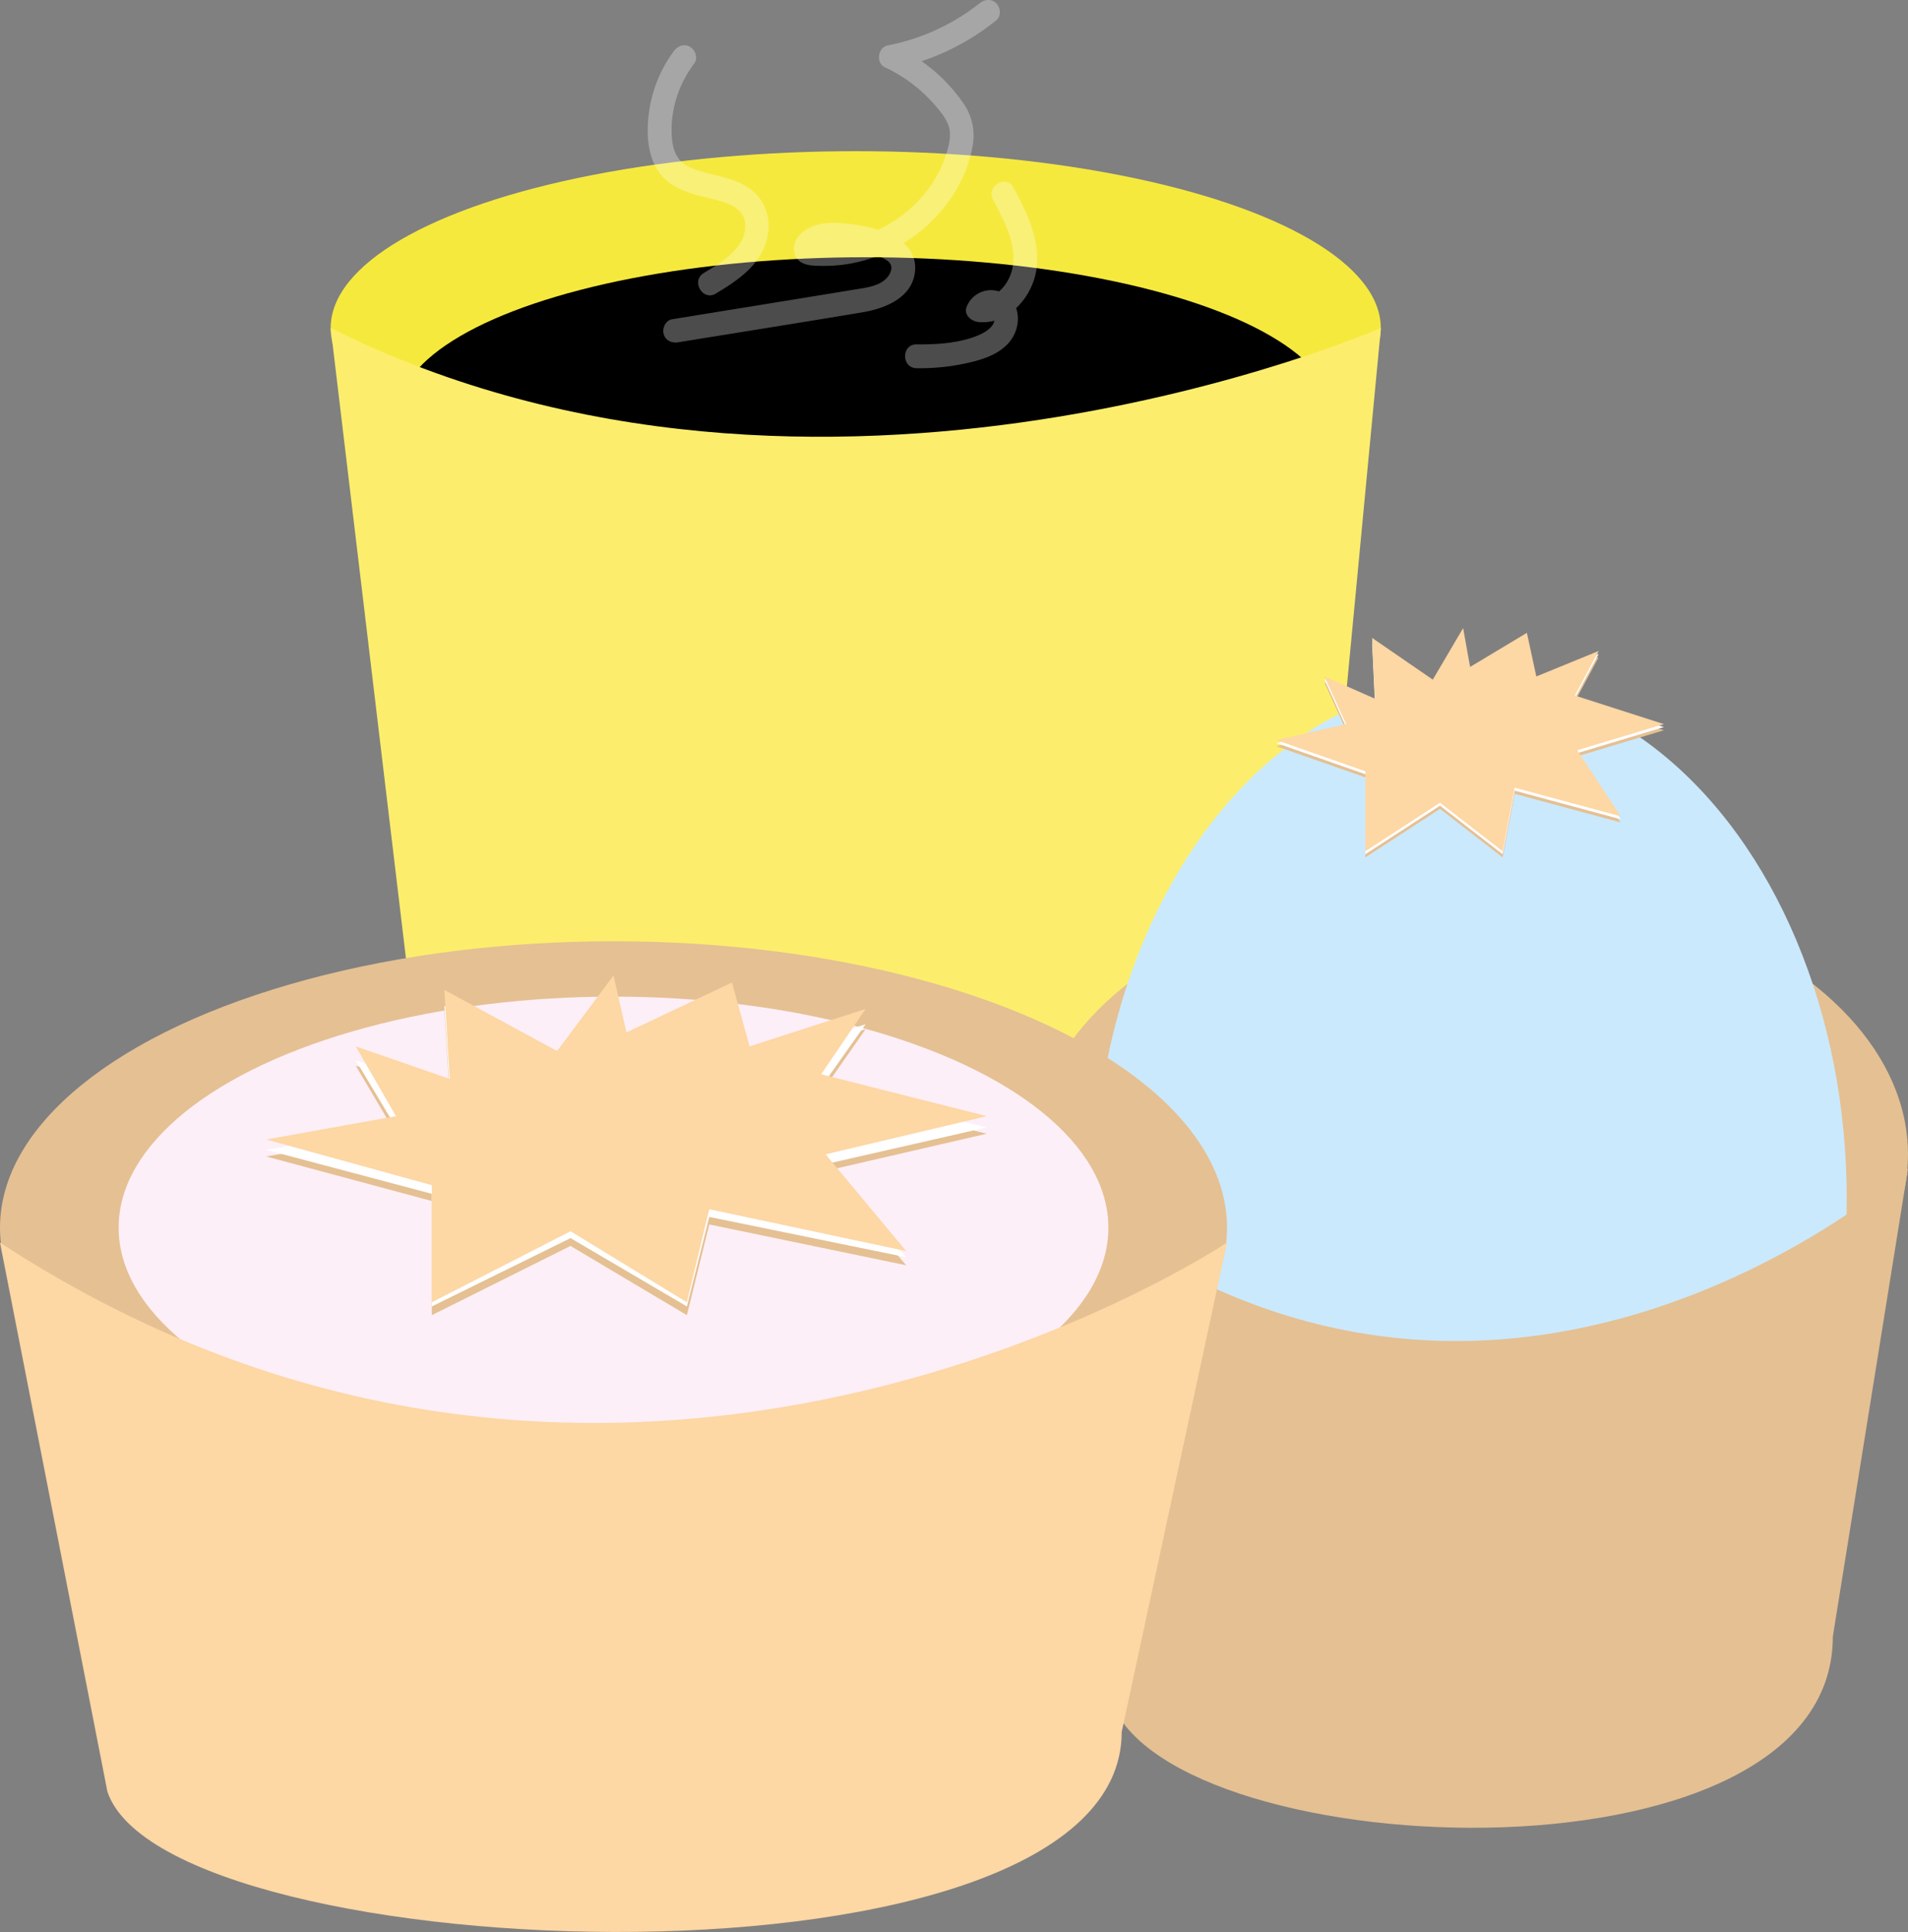 <svg id="Layer_8" data-name="Layer 8" xmlns="http://www.w3.org/2000/svg" viewBox="0 0 1279.13 1294.98"><rect x="0" y="0" width="1279.13" height="1294.98" fill="#808080" stroke="none"/><defs><style>.cls-1{fill:#f6e93e;}.cls-2{fill:#fcee6c;}.cls-3{fill:#e5c093;}.cls-4{fill:#cbe9fc;}.cls-5{fill:#fdeff7;}.cls-6{fill:#fdd7a4;}.cls-7{fill:#fff;}.cls-8{opacity:0.3;}</style></defs><title>6</title><ellipse class="cls-1" cx="573.68" cy="219.89" rx="352" ry="118.55"/><ellipse cx="580.27" cy="278.06" rx="313.67" ry="105.64"/><path class="cls-2" d="M846.9,797.32l87,728.36,547,9.09,70.07-737.45S1174.9,961.32,846.9,797.32Z" transform="translate(-625.21 -577.44)"/><ellipse class="cls-3" cx="985.56" cy="773.74" rx="293.56" ry="183.59"/><ellipse class="cls-4" cx="985.56" cy="803.19" rx="252.49" ry="346.2"/><path class="cls-3" d="M1368.6,1712.62c28.55,114.75,485.35,137.69,485.35-38.25l50.38-313.64s-290.2,260.09-587.13,0Z" transform="translate(-625.21 -577.44)"/><ellipse class="cls-3" cx="411.3" cy="822.9" rx="411.3" ry="192"/><ellipse class="cls-5" cx="411.3" cy="822.9" rx="331.77" ry="154.88"/><path class="cls-6" d="M697.21,1778.33c40,120,680,144,680-40l70.59-328s-406.59,272-822.59,0Z" transform="translate(-625.21 -577.44)"/><polygon class="cls-3" points="265.47 759.92 178.46 775.17 289.47 805.02 289.47 881.55 382.48 835.13 460.49 881.55 475.49 820.73 607.5 848.1 553.5 784.86 661.51 759.92 550.5 732.55 580.27 689.88 502.49 714.3 490.74 672.56 419.99 705.18 411.3 668.02 373.48 717.34 297.92 677.43 301.47 735.59 238.47 714.3 265.47 759.92"/><polygon class="cls-7" points="265.47 755.69 178.46 770.74 289.47 800.19 289.47 875.7 382.48 829.89 460.49 875.7 475.49 815.69 607.5 842.7 553.5 780.3 661.51 755.69 550.5 728.68 580.27 686.58 502.49 710.68 490.74 669.5 419.99 701.68 411.3 665.02 373.48 713.68 297.92 674.3 301.47 731.68 238.47 710.68 265.47 755.69"/><polygon class="cls-6" points="265.47 748.15 178.46 763.79 289.47 794.41 289.47 872.91 382.48 825.29 460.49 872.91 475.49 810.53 607.5 838.6 553.5 773.73 661.51 748.15 550.5 720.08 580.27 676.31 502.49 701.36 490.74 658.54 419.99 692 411.3 653.88 373.48 704.48 297.92 663.54 301.47 723.19 238.47 701.36 265.47 748.15"/><polygon class="cls-3" points="902.43 489.49 855.61 500.17 915.34 521.08 915.34 574.7 965.38 542.18 1007.36 574.7 1015.43 532.09 1086.46 551.27 1057.4 506.96 1115.51 489.49 1055.79 470.31 1071.8 440.42 1029.96 457.53 1023.63 428.29 985.56 451.14 980.89 425.11 960.54 459.66 919.88 431.7 921.8 472.44 887.9 457.53 902.43 489.49"/><polygon class="cls-7" points="902.43 487.35 855.61 498.04 915.34 518.95 915.34 572.57 965.38 540.05 1007.36 572.57 1015.43 529.96 1086.46 549.13 1057.4 504.83 1115.51 487.35 1055.79 468.18 1071.8 438.29 1029.96 455.4 1023.63 426.15 985.56 449.01 980.89 422.97 960.54 457.53 919.88 429.56 921.8 470.31 887.9 455.4 902.43 487.35"/><polygon class="cls-6" points="902.43 485.38 855.61 496.06 915.34 516.97 915.34 570.59 965.38 538.07 1007.36 570.59 1015.43 527.98 1086.46 547.16 1057.4 502.85 1115.51 485.38 1055.79 466.2 1071.8 436.31 1029.96 453.42 1023.63 424.18 985.56 447.03 980.89 421 960.54 455.55 919.88 427.59 921.8 468.33 887.9 453.42 902.43 485.38"/><g class="cls-8"><path class="cls-7" d="M1079.95,806.86c41.29-6.72,82.62-13.22,123.88-20.17,16.18-2.73,35.18-10.91,34.91-30.32s-25.28-26.23-40.66-28.4c-8.45-1.19-18.48-2.11-26.71.68-7.49,2.54-15.48,9.12-13.61,18,2,9.55,12.84,9,20.76,9a96.61,96.61,0,0,0,21.91-2.6c28.91-6.74,55.34-26.89,68.65-53.55a85.84,85.84,0,0,0,8.19-24.24,37.86,37.86,0,0,0-6.54-29.07,112.67,112.67,0,0,0-44.29-37.4l-1.91,14.62A159.66,159.66,0,0,0,1293.17,591c3.38-2.7,2.82-8.5,0-11.31-3.34-3.34-7.93-2.71-11.31,0a143,143,0,0,1-61.59,28.21c-6.51,1.29-8,11.73-1.91,14.62a100.68,100.68,0,0,1,33.86,25.64c4.33,5.06,9.43,11.16,9.8,18.1.35,6.53-1.94,13.4-4.25,19.43-8.41,22-27.89,40-49.73,48.22-12.61,4.77-26.37,6.94-39.79,5l5.59,5.59q-.81-2.64-.62,1l.66-.47c.5.11,3.64-1.52,4.34-1.64,4.32-.75,9.12-.47,13.46-.14a65.86,65.86,0,0,1,24.95,6.9c2.66,1.39,5.76,2.94,6.12,6.23.31,2.82-1.48,5.81-3.38,7.73-5.32,5.4-14.33,6.26-21.39,7.43-40.74,6.73-81.51,13.27-122.27,19.91-4.27.69-6.64,6-5.59,9.84,1.25,4.54,5.56,6.28,9.84,5.59Z" transform="translate(-625.21 -577.44)"/></g><g class="cls-8"><path class="cls-7" d="M1239.78,824.24a145.46,145.46,0,0,0,39.43-4.81c11-3,22.15-8.21,26.64-19.37,3.8-9.42,1.57-21.23-8.08-26.09a17.51,17.51,0,0,0-24.52,9.15c-2.13,5.32,3.15,9.64,7.71,10.13,18.3,2,33.49-13.56,38-30.16,5.71-20.85-4.77-41.88-14.21-59.88-4.78-9.12-18.6-1-13.82,8.08,7,13.33,15.84,29.17,13.23,44.82-1.9,11.34-10.94,22.45-23.23,21.14l7.71,10.13c-.8,2-.32.06,1.41.66,1.07.37,1.14.62,1.52,1.69,1.8,5.07-4.46,9.57-8.13,11.36-12.93,6.31-29.58,7.33-43.71,7.16-10.3-.12-10.31,15.88,0,16Z" transform="translate(-625.21 -577.44)"/></g><g class="cls-8"><path class="cls-7" d="M1105.09,774.22c13.1-7.88,26.62-16.69,32.61-31.42,5.58-13.7,2.86-29.32-9.22-38.46-9.31-7-21.22-8.6-32.16-11.68-4.81-1.35-9.85-3-13.71-6.28-4.87-4.19-6.54-10.82-7-17-1.23-17.93,4.41-35.24,15.12-49.57,2.59-3.46.56-8.94-2.87-10.95-4.08-2.39-8.35-.6-10.95,2.87A89.21,89.21,0,0,0,1060,655.21c-1.62,14.19-.3,31.11,10.45,41.7,8.36,8.23,20.12,10.86,31.12,13.59,8.91,2.21,21.4,4.91,23,15.83,2.35,16.49-15.73,27-27.52,34.07-8.81,5.3-.78,19.14,8.08,13.82Z" transform="translate(-625.21 -577.44)"/></g></svg>
